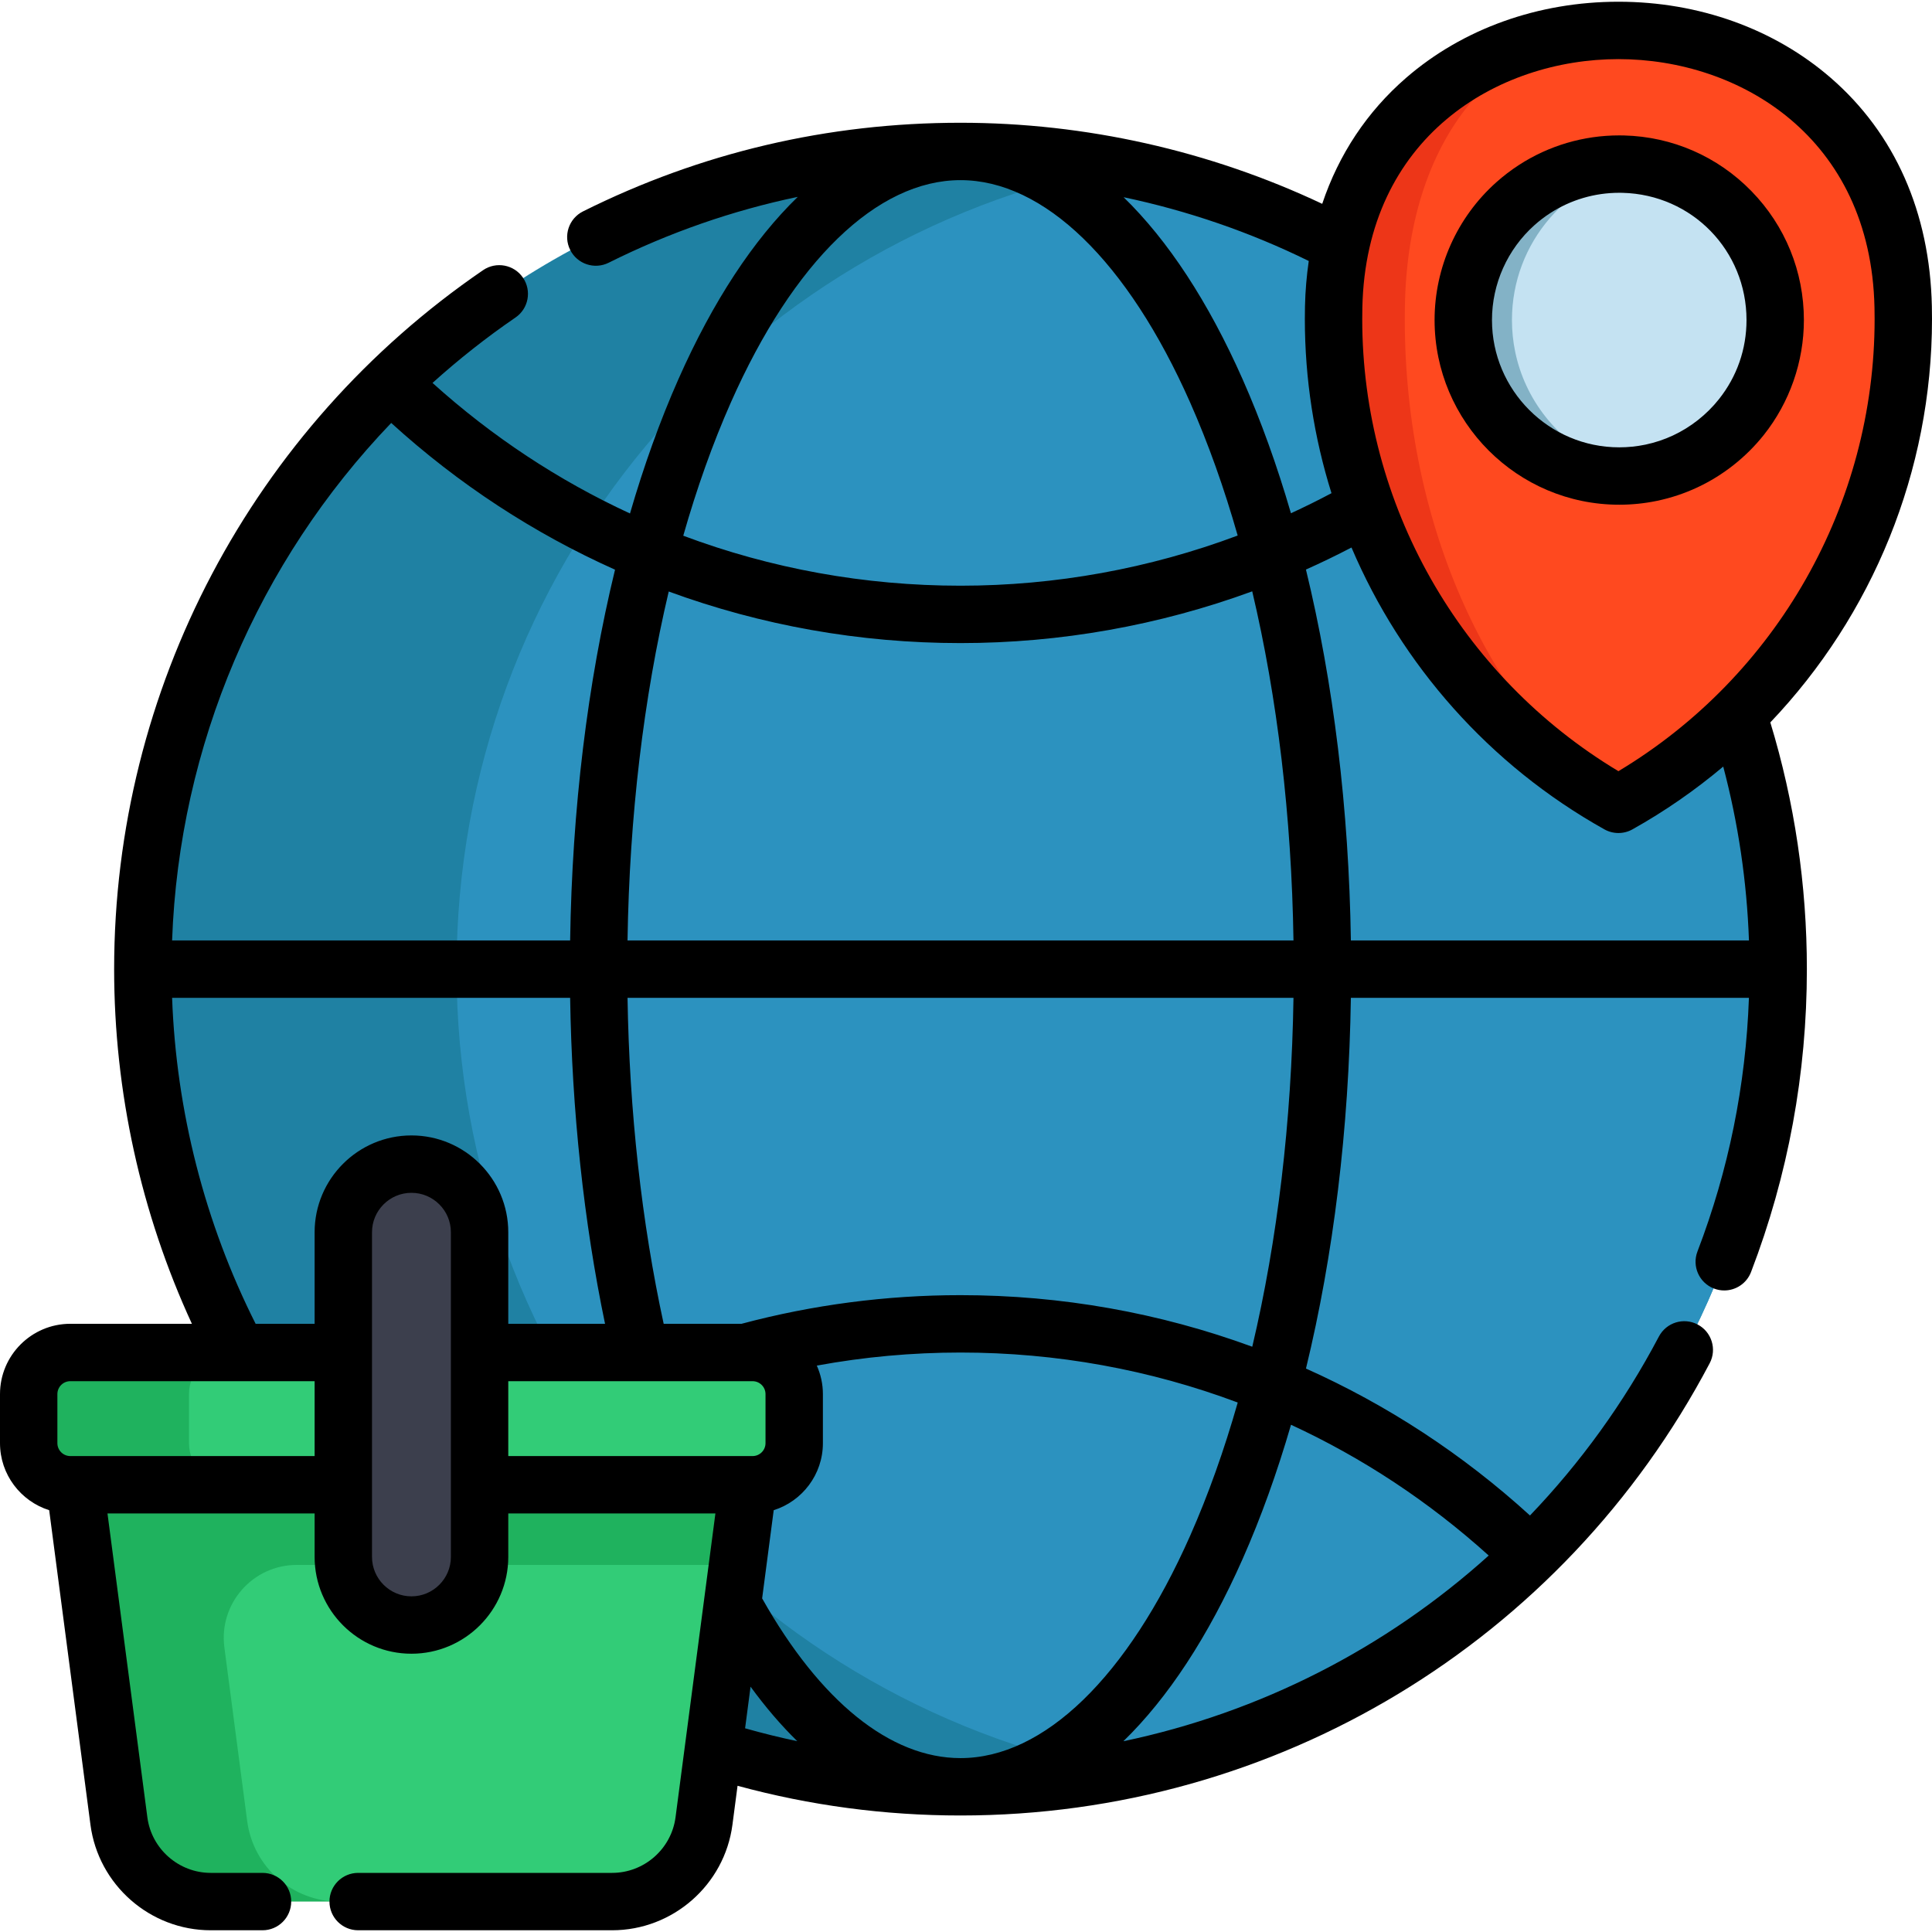 <?xml version="1.0" encoding="iso-8859-1"?>
<!-- Generator: Adobe Illustrator 19.0.0, SVG Export Plug-In . SVG Version: 6.00 Build 0)  -->
<svg version="1.1" id="Layer_1" xmlns="http://www.w3.org/2000/svg" xmlns:xlink="http://www.w3.org/1999/xlink" x="0px" y="0px"
	 viewBox="0 0 505 505" style="enable-background:new 0 0 505 505;" xml:space="preserve">
<g>
	<g>
		<path style="fill:#1F81A3;" d="M464.795,253.318c0,104.02-74.3,190.68-172.73,209.8c-13.27,2.58-26.98,3.93-41,3.93
			c-118.04,0-213.73-95.69-213.73-213.73s95.69-213.73,213.73-213.73c14.02,0,27.73,1.35,41,3.93
			C390.495,62.638,464.795,149.298,464.795,253.318z"/>
		<path style="fill:#2C92BF;" d="M464.795,253.318c0,104.02-74.3,190.68-172.73,209.8c-98.43-19.12-172.73-105.78-172.73-209.8
			s74.3-190.68,172.73-209.8C390.495,62.638,464.795,149.298,464.795,253.318z"/>
		<g>
			<path style="fill:#1FB25E;" d="M195.547,388.096l-2.745,20.952l-8.79,66.932c-1.582,12.058-11.849,21.068-24.011,21.068H55.093
				c-12.163,0-22.429-9.01-24.011-21.068l-11.534-87.885l88-23.571L195.547,388.096z"/>
			<path style="fill:#32CC77;" d="M192.802,409.049l-8.79,66.932c-1.582,12.058-11.849,21.068-24.011,21.068H88.617
				c-12.163,0-22.429-9.01-24.011-21.068l-5.957-45.361c-1.501-11.43,7.396-21.571,18.923-21.571H192.802z"/>
			<path style="fill:#1FB25E;" d="M207.595,364.399v12.823c0,6.003-4.871,10.874-10.874,10.874H18.374
				c-6.003,0-10.874-4.871-10.874-10.874v-12.823c0-6.003,4.871-10.874,10.874-10.874H196.72
				C202.723,353.525,207.595,358.396,207.595,364.399z"/>
			<path style="fill:#32CC77;" d="M207.595,364.399v12.823c0,6.003-4.871,10.874-10.874,10.874H60.279
				c-6.003,0-10.874-4.871-10.874-10.874v-12.823c0-6.003,4.871-10.874,10.874-10.874H196.72
				C202.723,353.525,207.595,358.396,207.595,364.399z"/>
			<path style="fill:#3C3F4D;" d="M107.547,304.287L107.547,304.287c-9.836,0-17.81,7.974-17.81,17.809v84.857
				c0,9.836,7.974,17.809,17.809,17.809h0c9.836,0,17.809-7.974,17.809-17.809v-84.857
				C125.357,312.261,117.383,304.287,107.547,304.287z"/>
		</g>
		<g>
			<path style="fill:#FF491F;" d="M497.466,80.231c-2.059-96.372-146.803-96.372-148.862,0c-0.022,1.051-0.034,2.105-0.034,3.162
				c0,54.516,30.04,102.007,74.465,126.848C467.46,185.4,497.5,137.909,497.5,83.393C497.5,82.336,497.488,81.282,497.466,80.231z"
				/>
			<path style="fill:#ED3618;" d="M423.035,210.241c-44.425-24.84-74.468-72.333-74.468-126.848c0-1.057,0.012-2.11,0.033-3.162
				c1.024-47.906,37.304-71.995,73.786-72.275c-27.305,0.376-54.4,24.465-55.167,72.275c-0.016,1.053-0.029,2.105-0.029,3.162
				C367.191,137.908,389.719,185.401,423.035,210.241z"/>
			<path style="fill:#C4E2F2;" d="M423.25,124.425c-9.589,0-18.405-3.311-25.366-8.849c-4.917-3.912-8.907-8.936-11.594-14.691
				c-1.306-2.798-2.304-5.771-2.951-8.875c0-0.003,0-0.003,0-0.003c-0.562-2.694-0.858-5.485-0.858-8.348
				c0-22.513,18.253-40.766,40.769-40.766c12.085,0,22.945,5.261,30.409,13.619c1.404,1.57,2.687,3.25,3.838,5.027
				c4.124,6.369,6.519,13.963,6.519,22.12c0,0.357-0.003,0.715-0.013,1.069C463.434,106.751,445.405,124.425,423.25,124.425z"/>
			<path style="fill:#83B2C6;" d="M423.25,124.425c-9.589,0-18.405-3.311-25.366-8.849c-4.917-3.912-8.907-8.936-11.594-14.691
				c-1.306-2.798-2.304-5.771-2.951-8.875c0-0.003,0-0.003,0-0.003c-0.562-2.694-0.858-5.485-0.858-8.348
				c0-22.513,18.253-40.766,40.769-40.766c2.164,0,4.289,0.169,6.366,0.494c-19.497,3.051-34.413,19.92-34.413,40.272
				c0,2.863,0.296,5.654,0.858,8.348c0,0,0,0,0,0.003c0.647,3.103,1.644,6.077,2.951,8.875c2.687,5.755,6.678,10.779,11.594,14.691
				c5.391,4.286,11.89,7.24,19.003,8.351C427.536,124.256,425.414,124.425,423.25,124.425z"/>
		</g>
	</g>
	<g>
		<path d="M505,83.393c0-1.11-0.012-2.218-0.036-3.322c-0.524-24.53-9.661-45.179-26.423-59.715
			C463.74,7.52,444.028,0.452,423.035,0.452c-20.991,0-40.706,7.069-55.506,19.903c-10.224,8.866-17.593,20.016-21.919,32.924
			c-29.377-13.874-61.862-21.193-94.547-21.193c-34.668,0-67.865,7.795-98.668,23.169c-3.706,1.85-5.211,6.354-3.361,10.06
			c1.849,3.706,6.353,5.211,10.06,3.361c15.843-7.907,32.371-13.651,49.434-17.221c-11.632,11.289-22.206,27.338-31.216,47.696
			c-4.79,10.823-9.011,22.578-12.64,35.066c-18.649-8.611-36.037-20.067-51.619-34.123c6.795-6.125,14.022-11.85,21.686-17.095
			c3.418-2.339,4.293-7.007,1.954-10.425c-2.339-3.417-7.007-4.293-10.425-1.954c-60.383,41.324-96.433,109.621-96.433,182.695
			c0,32.03,7.008,63.827,20.327,92.709H18.374C8.243,346.025,0,354.268,0,364.399v12.823c0,8.209,5.413,15.175,12.856,17.524
			l10.788,82.215c2.063,15.727,15.582,27.587,31.444,27.587h13.527c4.142,0,7.5-3.358,7.5-7.5s-3.358-7.5-7.5-7.5H55.088
			c-8.36,0-15.484-6.25-16.572-14.539l-10.421-79.414h54.142v11.357c0,13.956,11.354,25.31,25.31,25.31s25.309-11.354,25.309-25.31
			v-11.357h54.142l-10.421,79.413c-1.088,8.289-8.212,14.539-16.572,14.539H93.617c-4.142,0-7.5,3.358-7.5,7.5s3.358,7.5,7.5,7.5
			h66.389c15.862,0,29.38-11.86,31.444-27.587l1.336-10.18c18.912,5.153,38.473,7.765,58.277,7.765
			c82.353,0,157.388-45.292,195.824-118.203c1.932-3.664,0.527-8.201-3.137-10.132c-3.665-1.932-8.201-0.527-10.132,3.137
			c-9.156,17.368-20.544,33.051-33.7,46.782c-17.575-16.013-37.327-28.909-58.554-38.407c7.18-29.552,11.221-62.556,11.736-96.904
			h104.047c-0.812,22.819-5.318,45.09-13.452,66.303c-1.483,3.868,0.45,8.205,4.318,9.688c0.883,0.339,1.791,0.499,2.684,0.499
			c3.016,0,5.86-1.833,7.004-4.817c9.683-25.254,14.592-51.893,14.592-79.177c0-21.977-3.213-43.646-9.552-64.485
			C489.457,160.795,505,123.172,505,83.393z M341.356,148.875c4.024-1.798,7.994-3.722,11.907-5.762
			c13.061,30.693,36.037,56.859,66.112,73.675c1.138,0.636,2.399,0.954,3.661,0.954s2.523-0.318,3.661-0.954
			c8.504-4.755,16.427-10.272,23.733-16.413c3.921,14.808,6.173,30.026,6.724,45.445H353.1
			C352.586,211.455,348.542,178.437,341.356,148.875z M338.099,245.819H164.027c0.497-32.348,4.198-63.382,10.77-91.205
			c24.132,8.849,49.869,13.481,76.266,13.481c26.12,0,51.962-4.625,76.253-13.526C333.896,182.404,337.602,213.455,338.099,245.819z
			 M423.035,15.452c31.568,0,65.979,20.322,66.932,64.939c0.021,0.998,0.033,1.999,0.033,3.002
			c0,48.434-25.552,93.329-66.965,118.182c-41.413-24.852-66.965-69.748-66.965-118.182c0-1.003,0.011-2.004,0.032-3.002
			C357.056,35.773,391.467,15.452,423.035,15.452z M342.093,68.219c-0.555,3.841-0.901,7.787-0.988,11.852
			c-0.023,1.104-0.035,2.212-0.035,3.322c0,15.658,2.413,30.98,6.962,45.518c-3.481,1.857-7.019,3.598-10.597,5.248
			c-3.626-12.467-7.841-24.201-12.624-35.008c-8.986-20.301-19.525-36.319-31.118-47.603
			C310.459,55.078,326.754,60.675,342.093,68.219z M191.027,105.221c16.353-36.946,38.234-58.135,60.036-58.135
			c21.797,0,43.678,21.189,60.032,58.136c4.729,10.683,8.877,22.339,12.419,34.761c-23.037,8.626-47.607,13.113-72.451,13.113
			c-25.107,0-49.577-4.488-72.467-13.067C182.141,127.589,186.293,115.917,191.027,105.221z M102.257,110.554
			c17.563,15.988,37.298,28.867,58.503,38.354c-7.179,29.553-11.22,62.559-11.734,96.911H44.983
			C46.832,194.842,67.473,146.823,102.257,110.554z M44.985,260.819h104.041c0.454,29.481,3.58,58.609,9.125,85.206h-25.295v-23.928
			c0-13.956-11.354-25.31-25.309-25.31s-25.31,11.354-25.31,25.31v23.928H66.817C53.552,319.693,46.068,290.472,44.985,260.819z
			 M18.374,380.596c-1.86,0-3.374-1.514-3.374-3.374v-12.823c0-1.861,1.514-3.375,3.374-3.375h43.829
			c0.012,0,0.024,0.002,0.036,0.002c0.014,0,0.027-0.002,0.041-0.002h19.958v19.571H18.374z M117.856,406.954
			c0,5.685-4.625,10.31-10.309,10.31s-10.31-4.625-10.31-10.31v-84.857c0-5.685,4.625-10.31,10.31-10.31s10.309,4.625,10.309,10.31
			V406.954z M132.856,361.025h63.864c1.861,0,3.375,1.514,3.375,3.375v12.823c0,1.86-1.514,3.374-3.375,3.374h-63.864V361.025z
			 M251.063,459.546c-18.323,0-36.677-14.805-51.85-41.747l3.025-23.053c7.443-2.349,12.857-9.315,12.857-17.524v-12.823
			c0-2.652-0.576-5.168-1.592-7.448c12.342-2.27,24.917-3.416,37.56-3.416c25.107,0,49.576,4.488,72.464,13.067
			c-3.545,12.439-7.698,24.111-12.432,34.807C294.741,438.356,272.86,459.546,251.063,459.546z M194.758,451.755l1.427-10.878
			c3.927,5.38,8.007,10.132,12.222,14.247C203.82,454.159,199.269,453.033,194.758,451.755z M389.13,406.597
			c-26.862,24.223-59.75,41.044-95.494,48.541c11.615-11.287,22.174-27.323,31.175-47.657c4.791-10.823,9.012-22.578,12.641-35.066
			C356.125,381.038,373.534,392.515,389.13,406.597z M327.327,352.017c-24.131-8.849-49.867-13.481-76.264-13.481
			c-19.399,0-38.652,2.523-57.246,7.489h-20.341c-5.746-26.415-8.978-55.607-9.447-85.206h174.07
			C337.601,293.164,333.9,324.196,327.327,352.017z"/>
		<path d="M423.249,131.927c3.29,0,6.58-0.335,9.78-0.995c0.034-0.007,0.067-0.014,0.102-0.021
			c3.627-0.756,7.166-1.933,10.517-3.498c6.734-3.145,12.747-7.889,17.388-13.721c6.757-8.495,10.479-19.162,10.479-30.035
			c0-12.671-4.874-24.644-13.723-33.71c-8.833-9.05-20.652-14.214-33.267-14.54c-0.423-0.012-0.849-0.016-1.276-0.016
			c-9.334,0-18.393,2.67-26.195,7.722c-2.093,1.355-4.096,2.884-5.947,4.54c-10.247,9.151-16.124,22.273-16.124,36.003
			C374.982,110.273,396.634,131.927,423.249,131.927z M401.102,58.838c1.279-1.144,2.659-2.198,4.103-3.132
			c5.37-3.477,11.609-5.314,18.044-5.314c0.288,0,0.577,0.002,0.875,0.01c18.163,0.469,32.391,15.077,32.391,33.255
			c0,7.604-2.496,14.761-7.217,20.696c-3.204,4.026-7.352,7.3-11.995,9.469c-2.278,1.063-4.684,1.866-7.151,2.387
			c-0.028,0.006-0.057,0.012-0.085,0.018c-2.227,0.464-4.52,0.7-6.817,0.7c-18.343,0-33.266-14.924-33.266-33.269
			C389.982,74.195,394.034,65.15,401.102,58.838z"/>
	</g>
</g>
<g>
</g>
<g>
</g>
<g>
</g>
<g>
</g>
<g>
</g>
<g>
</g>
<g>
</g>
<g>
</g>
<g>
</g>
<g>
</g>
<g>
</g>
<g>
</g>
<g>
</g>
<g>
</g>
<g>
</g>
</svg>
